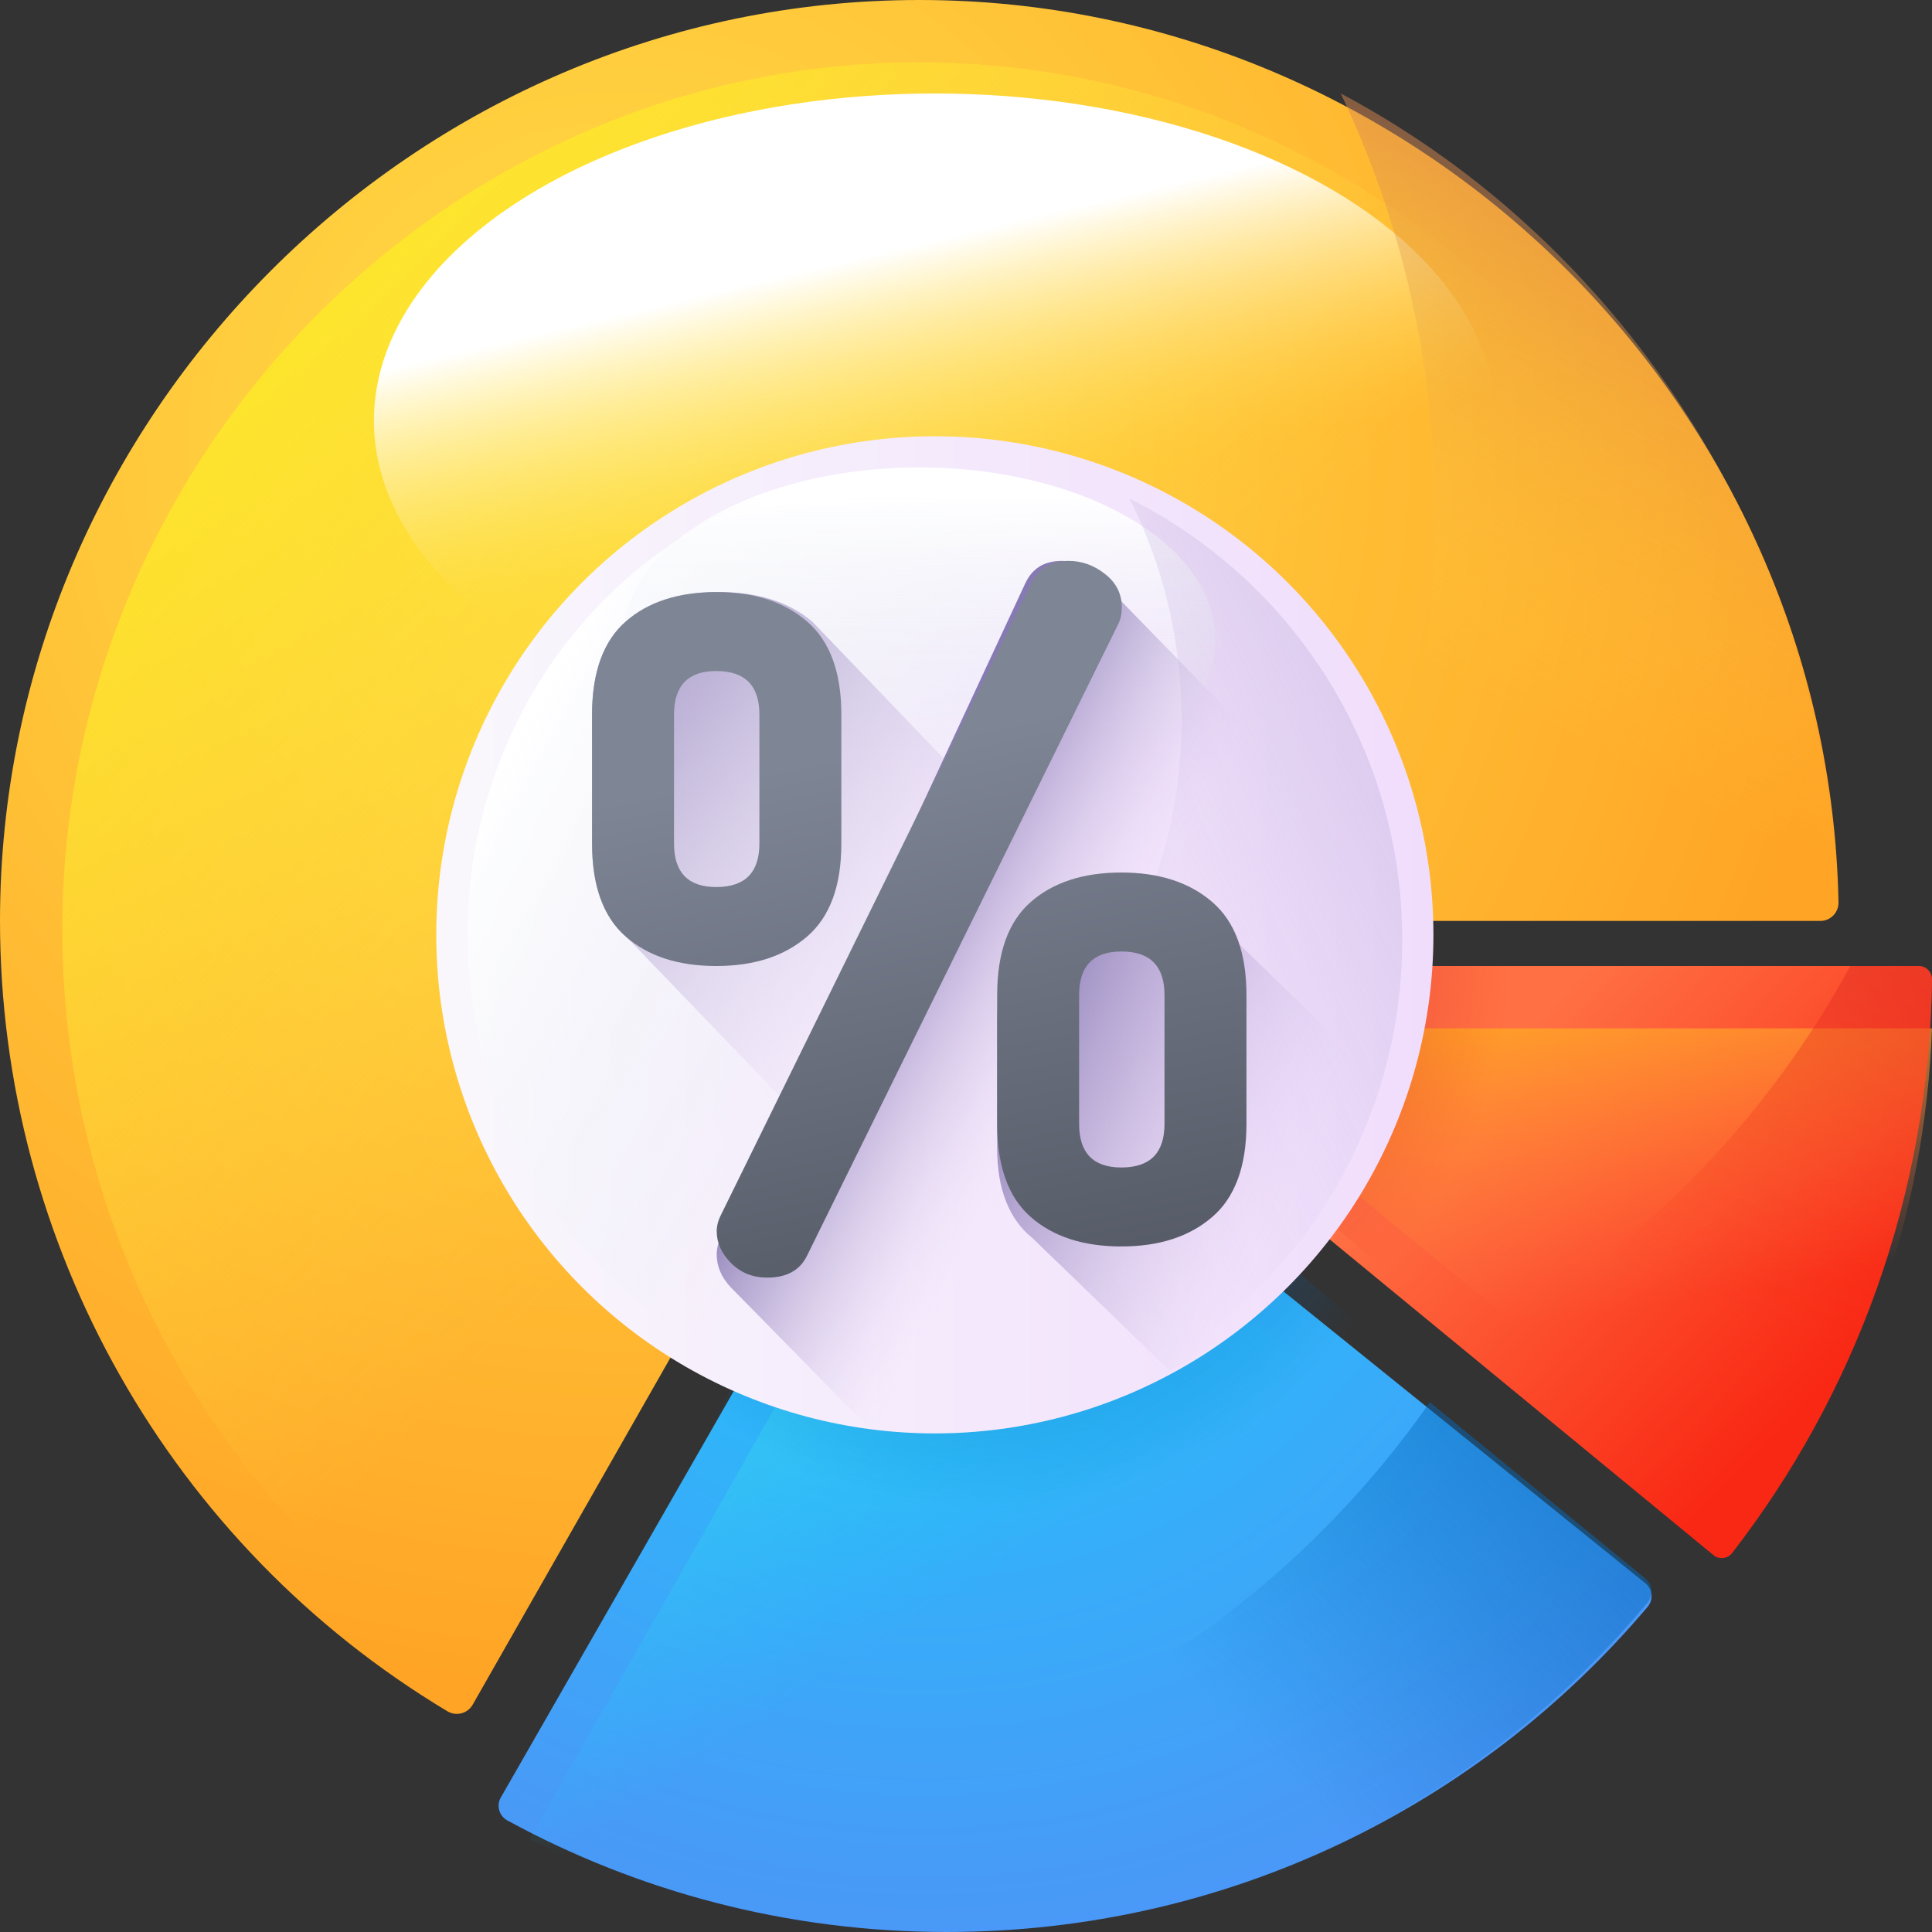<?xml version="1.0" encoding="UTF-8"?>
<svg width="62px" height="62px" viewBox="0 0 62 62" version="1.1" xmlns="http://www.w3.org/2000/svg" xmlns:xlink="http://www.w3.org/1999/xlink">
    <rect x="0" y="0" width="62" height="62" fill="#333333" stroke="none"/>
    <!-- Generator: sketchtool 58 (101010) - https://sketch.com -->
    <title>2CC85C1D-712B-40CE-85BA-1D027C695047@1.00x</title>
    <desc>Created with sketchtool.</desc>
    <defs>
        <radialGradient cx="33.297%" cy="26.006%" fx="33.297%" fy="26.006%" r="73.345%" gradientTransform="translate(0.333,0.26),scale(0.932,1),translate(-0.333,-0.26)" id="radialGradient-1">
            <stop stop-color="#FFDA45" offset="0%"></stop>
            <stop stop-color="#FFCE3E" offset="30.43%"></stop>
            <stop stop-color="#FFAE2B" offset="85.58%"></stop>
            <stop stop-color="#FFA425" offset="100%"></stop>
        </radialGradient>
        <linearGradient x1="49.899%" y1="53.131%" x2="3.676%" y2="8.911%" id="linearGradient-2">
            <stop stop-color="#FFDA45" stop-opacity="0" offset="0%"></stop>
            <stop stop-color="#FCEE21" offset="100%"></stop>
        </linearGradient>
        <linearGradient x1="55.45%" y1="63.514%" x2="40.466%" y2="26.358%" id="linearGradient-3">
            <stop stop-color="#FFDA45" stop-opacity="0" offset="0%"></stop>
            <stop stop-color="#FFFFFF" offset="100%"></stop>
        </linearGradient>
        <linearGradient x1="42.294%" y1="75.36%" x2="76.654%" y2="-37.304%" id="linearGradient-4">
            <stop stop-color="#FFDA45" stop-opacity="0" offset="0%"></stop>
            <stop stop-color="#B53759" offset="100%"></stop>
        </linearGradient>
        <linearGradient x1="45.417%" y1="26.791%" x2="95.729%" y2="58.856%" id="linearGradient-5">
            <stop stop-color="#FF7044" offset="0%"></stop>
            <stop stop-color="#F92814" offset="100%"></stop>
        </linearGradient>
        <linearGradient x1="57.393%" y1="56.963%" x2="41.114%" y2="-5.508%" id="linearGradient-6">
            <stop stop-color="#FF7044" stop-opacity="0" offset="0%"></stop>
            <stop stop-color="#FFA425" offset="100%"></stop>
        </linearGradient>
        <linearGradient x1="48.331%" y1="56.549%" x2="103.917%" y2="-77.165%" id="linearGradient-7">
            <stop stop-color="#F92814" stop-opacity="0" offset="0%"></stop>
            <stop stop-color="#C1272D" offset="100%"></stop>
        </linearGradient>
        <radialGradient cx="0.204%" cy="-3.061%" fx="0.204%" fy="-3.061%" r="111.539%" gradientTransform="translate(0.002,-0.031),scale(0.684,1),translate(-0.002,0.031)" id="radialGradient-8">
            <stop stop-color="#C1272D" offset="0%"></stop>
            <stop stop-color="#C3272C" stop-opacity="0.495" offset="50.53%"></stop>
            <stop stop-color="#CA2729" stop-opacity="0.313" offset="68.73%"></stop>
            <stop stop-color="#D52724" stop-opacity="0.183" offset="81.7%"></stop>
            <stop stop-color="#E6281C" stop-opacity="0.079" offset="92.11%"></stop>
            <stop stop-color="#F92814" stop-opacity="0" offset="100%"></stop>
        </radialGradient>
        <radialGradient cx="36.815%" cy="-0.351%" fx="36.815%" fy="-0.351%" r="100.848%" gradientTransform="translate(0.368,-0.004),scale(0.784,1),translate(-0.368,0.004)" id="radialGradient-9">
            <stop stop-color="#18CFFC" offset="0%"></stop>
            <stop stop-color="#4A98F7" offset="100%"></stop>
        </radialGradient>
        <linearGradient x1="43.065%" y1="57.243%" x2="2.075%" y2="8.895%" id="linearGradient-10">
            <stop stop-color="#18CFFC" stop-opacity="0" offset="0%"></stop>
            <stop stop-color="#65E1DC" offset="100%"></stop>
        </linearGradient>
        <linearGradient x1="57.451%" y1="47.846%" x2="136.788%" y2="10.855%" id="linearGradient-11">
            <stop stop-color="#0469BC" stop-opacity="0" offset="0%"></stop>
            <stop stop-color="#0469BC" offset="100%"></stop>
        </linearGradient>
        <radialGradient cx="43.022%" cy="7.867%" fx="43.022%" fy="7.867%" r="70.375%" gradientTransform="translate(0.43,0.079),scale(0.778,1),translate(-0.43,-0.079)" id="radialGradient-12">
            <stop stop-color="#0469BC" offset="0%"></stop>
            <stop stop-color="#0469BC" stop-opacity="0.147" offset="85.32%"></stop>
            <stop stop-color="#0469BC" stop-opacity="0" offset="100%"></stop>
        </radialGradient>
        <linearGradient x1="5.48042619e-15%" y1="50%" x2="100%" y2="50%" id="linearGradient-13">
            <stop stop-color="#F9F7FC" offset="0%"></stop>
            <stop stop-color="#F0DDFC" offset="100%"></stop>
        </linearGradient>
        <linearGradient x1="50.89%" y1="50.516%" x2="7.079%" y2="25.131%" id="linearGradient-14">
            <stop stop-color="#E9EDF5" stop-opacity="0" offset="0%"></stop>
            <stop stop-color="#FFFFFF" offset="100%"></stop>
        </linearGradient>
        <linearGradient x1="50%" y1="86.573%" x2="50%" y2="7.419%" id="linearGradient-15">
            <stop stop-color="#E9EDF5" stop-opacity="0" offset="0%"></stop>
            <stop stop-color="#FFFFFF" offset="100%"></stop>
        </linearGradient>
        <linearGradient x1="53.137%" y1="55.992%" x2="176.946%" y2="-5.401%" id="linearGradient-16">
            <stop stop-color="#F0DDFC" stop-opacity="0" offset="0%"></stop>
            <stop stop-color="#C8B7E0" stop-opacity="0.289" offset="28.89%"></stop>
            <stop stop-color="#A595C8" stop-opacity="0.592" offset="59.15%"></stop>
            <stop stop-color="#8F81B8" stop-opacity="0.84" offset="83.95%"></stop>
            <stop stop-color="#8779B3" offset="100%"></stop>
        </linearGradient>
        <linearGradient x1="47.827%" y1="52.177%" x2="-13.874%" y2="0.43%" id="linearGradient-17">
            <stop stop-color="#F0DDFC" stop-opacity="0" offset="0%"></stop>
            <stop stop-color="#C8B7E0" stop-opacity="0.289" offset="28.89%"></stop>
            <stop stop-color="#A595C8" stop-opacity="0.592" offset="59.15%"></stop>
            <stop stop-color="#8F81B8" stop-opacity="0.84" offset="83.95%"></stop>
            <stop stop-color="#8779B3" offset="100%"></stop>
        </linearGradient>
        <linearGradient x1="52.689%" y1="57.09%" x2="22.847%" y2="36.464%" id="linearGradient-18">
            <stop stop-color="#F0DDFC" stop-opacity="0" offset="0%"></stop>
            <stop stop-color="#C8B7E0" stop-opacity="0.289" offset="28.89%"></stop>
            <stop stop-color="#A595C8" stop-opacity="0.592" offset="59.15%"></stop>
            <stop stop-color="#8F81B8" stop-opacity="0.84" offset="83.95%"></stop>
            <stop stop-color="#8779B3" offset="100%"></stop>
        </linearGradient>
        <linearGradient x1="74.298%" y1="65.299%" x2="-3.307%" y2="25.277%" id="linearGradient-19">
            <stop stop-color="#F0DDFC" stop-opacity="0" offset="0%"></stop>
            <stop stop-color="#C8B7E0" stop-opacity="0.289" offset="28.89%"></stop>
            <stop stop-color="#A595C8" stop-opacity="0.592" offset="59.15%"></stop>
            <stop stop-color="#8F81B8" stop-opacity="0.84" offset="83.95%"></stop>
            <stop stop-color="#8779B3" offset="100%"></stop>
        </linearGradient>
        <linearGradient x1="50.004%" y1="50.075%" x2="70.695%" y2="203.765%" id="linearGradient-20">
            <stop stop-color="#7E8595" offset="0%"></stop>
            <stop stop-color="#555A66" offset="100%"></stop>
        </linearGradient>
        <linearGradient x1="46.936%" y1="25.394%" x2="56.588%" y2="102.804%" id="linearGradient-21">
            <stop stop-color="#7E8595" offset="0%"></stop>
            <stop stop-color="#555A66" offset="100%"></stop>
        </linearGradient>
        <linearGradient x1="36.914%" y1="-47.155%" x2="57.605%" y2="106.539%" id="linearGradient-22">
            <stop stop-color="#7E8595" offset="0%"></stop>
            <stop stop-color="#555A66" offset="100%"></stop>
        </linearGradient>
    </defs>
    <g id="Page-1" stroke="none" stroke-width="1" fill="none" fill-rule="evenodd">
        <g id="Home" transform="translate(-424, -2290)" fill-rule="nonzero">
            <g id="Group-4-Copy-4" transform="translate(280, 2235)">
                <g id="maths" transform="translate(144, 55)">
                    <path d="M29.503,29.554 L15.168,54.706 C15.005,54.992 14.639,55.085 14.357,54.916 C5.475,49.593 0,39.949 0,29.554 C0,13.341 13.318,0 29.503,0 C45.488,0 58.676,13.013 59,28.954 C59.007,29.282 58.744,29.554 58.416,29.554 L29.503,29.554 Z" id="Path" fill="url(#radialGradient-1)"></path>
                    <path d="M29.5,29.826 L15.861,54 C7.271,49.061 2,39.824 2,29.826 C2,14.561 14.414,2 29.5,2 C44.586,2 57,14.561 57,29.826 L29.5,29.826 Z" id="Path" fill="url(#linearGradient-2)"></path>
                    <ellipse id="Oval" fill="url(#linearGradient-3)" cx="30" cy="13.5" rx="18" ry="10.5"></ellipse>
                    <path d="M43.026,3 C44.961,7.057 46.052,11.631 46.052,16.472 C46.052,21.335 44.952,25.929 43,30 L59,30 C59,29.764 58.997,29.529 58.991,29.294 C58.99,29.242 58.989,29.191 58.987,29.14 C58.677,17.768 52.235,7.884 43.026,3 L43.026,3 Z" id="Path" fill="url(#linearGradient-4)"></path>
                    <path d="M55.587,49.836 C59.522,44.758 61.904,38.379 62,31.438 C62.003,31.197 61.809,31 61.572,31 L33.547,31 C33.033,31 32.804,31.656 33.203,31.985 L54.984,49.903 C55.168,50.055 55.44,50.026 55.587,49.836 L55.587,49.836 Z" id="Path" fill="url(#linearGradient-5)"></path>
                    <path d="M62,33 L38.529,33 C38.031,33 37.81,33.633 38.197,33.949 L56.578,49 C59.802,44.463 61.78,38.959 62,33 L62,33 Z" id="Path" fill="url(#linearGradient-6)"></path>
                    <path d="M61.574,31 L59.378,31 C58.261,33.051 56.893,35.002 55.271,36.807 C52.833,39.519 50.026,41.676 47,43.274 L55.018,49.903 C55.202,50.055 55.473,50.026 55.619,49.836 C59.534,44.758 61.904,38.38 62,31.438 C62.004,31.197 61.81,31 61.574,31 Z" id="Path" fill="url(#linearGradient-7)"></path>
                    <path d="M53,31 C52.656,35.88 50.941,40.356 48.258,44 L34.196,31.987 C33.811,31.658 34.031,31 34.526,31 L53,31 Z" id="Path" fill="url(#radialGradient-8)"></path>
                    <path d="M30.066,33.269 L16.07,57.686 C15.921,57.946 16.018,58.276 16.282,58.42 C20.467,60.702 25.27,62 30.378,62 C39.405,62 47.48,57.946 52.872,51.568 C53.066,51.339 53.037,50.997 52.802,50.808 L30.867,33.119 C30.611,32.912 30.23,32.983 30.066,33.269 L30.066,33.269 Z" id="Path" fill="url(#radialGradient-9)"></path>
                    <path d="M29.888,62 C38.693,62 46.596,58.12 52,51.97 L31.294,35.12 C31.037,34.911 30.655,34.983 30.49,35.272 L17,59.023 C20.894,60.928 25.266,62 29.888,62 Z" id="Path" fill="url(#linearGradient-10)"></path>
                    <path d="M52.803,50.655 L45.884,45 C40.387,52.867 31.315,58.005 21.053,58.005 C19.362,58.005 17.704,57.864 16.088,57.595 L16.07,57.627 C15.921,57.891 16.018,58.225 16.282,58.371 C20.467,60.684 25.27,62 30.378,62 C39.405,62 47.48,57.891 52.872,51.426 C53.066,51.193 53.036,50.846 52.803,50.655 Z" id="Path" fill="url(#linearGradient-11)"></path>
                    <path d="M47,45.248 C42.777,50.009 36.672,53 29.885,53 C26.347,53 22.996,52.188 20,50.736 L30.325,32.272 C30.488,31.983 30.865,31.911 31.119,32.121 L47,45.248 Z" id="Path" fill="url(#radialGradient-12)"></path>
                    <circle id="Oval" fill="url(#linearGradient-13)" cx="30" cy="30" r="16"></circle>
                    <ellipse id="Oval" fill="url(#linearGradient-14)" cx="29.5" cy="30" rx="14.5" ry="15"></ellipse>
                    <ellipse id="Oval" fill="url(#linearGradient-15)" cx="29.5" cy="20.5" rx="9.5" ry="5.5"></ellipse>
                    <path d="M36.249,16 C37.317,18.132 37.919,20.537 37.919,23.083 C37.919,31.829 30.829,38.918 22.084,38.918 C19.537,38.918 17.132,38.316 15,37.248 C17.6,42.437 22.966,46 29.165,46 C37.91,46 45,38.91 45,30.165 C45,23.966 41.437,18.6 36.249,16 Z" id="Path" fill="url(#linearGradient-16)"></path>
                    <path d="M43,37.573 C41.151,41.028 38.116,43.7 34.468,45 L25.22,35.385 C22.342,32.392 20.113,30.076 20.101,30.064 C19.367,29.433 19,28.437 19,27.076 L19,22.936 C19,21.577 19.367,20.58 20.101,19.948 C20.836,19.316 21.829,19 23.079,19 C24.321,19 25.315,19.316 26.065,19.948 L30.294,24.35 L43,37.573 Z" id="Path" fill="url(#linearGradient-17)"></path>
                    <path d="M45,29.897 C45,32.737 44.284,35.407 43.027,37.723 C41.159,41.169 38.095,43.835 34.412,45.132 C32.817,45.696 31.107,46 29.326,46 C28.879,46 28.437,45.981 28.001,45.942 L23.453,41.313 C23.15,40.993 23,40.639 23,40.251 C23,40.077 23.046,39.893 23.138,39.699 L25.075,35.539 L30.198,24.531 L32.899,18.727 C33.121,18.243 33.51,18 34.068,18 C34.482,18 34.865,18.145 35.215,18.437 C35.371,18.567 35.491,18.715 35.578,18.876 L44.941,28.497 C44.98,28.959 45,29.425 45,29.897 L45,29.897 Z" id="Path" fill="url(#linearGradient-18)"></path>
                    <path d="M39.376,29.921 C38.594,29.307 37.555,29 36.26,29 C34.953,29 33.917,29.307 33.15,29.921 C32.383,30.534 32,31.502 32,32.824 L32,36.845 C32,38.167 32.383,39.135 33.15,39.748 C33.163,39.759 35.015,41.55 37.548,44 C40.179,42.579 42.359,40.471 43.825,37.923 C44.292,37.113 44.686,36.258 45,35.367 L39.376,29.921 Z" id="Path" fill="url(#linearGradient-19)"></path>
                    <path d="M27,27.068 L27,22.932 C27,21.573 26.634,20.578 25.903,19.947 C25.171,19.316 24.199,19 22.986,19 C21.764,19 20.794,19.316 20.076,19.947 C19.359,20.578 19,21.573 19,22.932 L19,27.068 C19,28.427 19.359,29.423 20.076,30.053 C20.794,30.685 21.764,31 22.986,31 C24.199,31 25.171,30.685 25.903,30.053 C26.634,29.423 27,28.427 27,27.068 L27,27.068 Z M24.37,27.068 C24.37,28 23.908,28.466 22.986,28.466 C22.082,28.466 21.63,28 21.63,27.068 L21.63,22.932 C21.63,22 22.082,21.534 22.986,21.534 C23.908,21.534 24.37,22 24.37,22.932 L24.37,27.068 Z" id="Shape" fill="url(#linearGradient-20)"></path>
                    <path d="M36,19.49 C36,19.059 35.822,18.703 35.465,18.422 C35.108,18.14 34.718,18 34.294,18 C33.726,18 33.329,18.235 33.102,18.703 L23.142,38.976 C23.047,39.163 23,39.341 23,39.51 C23,39.885 23.154,40.227 23.463,40.536 C23.772,40.845 24.158,41 24.621,41 C25.245,41 25.67,40.765 25.898,40.297 L35.887,20.024 C35.962,19.875 36,19.697 36,19.49 L36,19.49 Z" id="Path" fill="url(#linearGradient-21)"></path>
                    <path d="M38.903,28.947 C38.171,28.316 37.199,28 35.986,28 C34.764,28 33.794,28.316 33.076,28.947 C32.359,29.578 32,30.573 32,31.932 L32,36.068 C32,37.427 32.359,38.423 33.076,39.053 C33.794,39.685 34.764,40 35.986,40 C37.199,40 38.171,39.685 38.903,39.053 C39.634,38.423 40,37.427 40,36.068 L40,31.932 C40,30.573 39.634,29.578 38.903,28.947 Z M37.37,36.068 C37.37,37 36.908,37.466 35.986,37.466 C35.082,37.466 34.63,37 34.63,36.068 L34.63,31.932 C34.63,31 35.082,30.534 35.986,30.534 C36.908,30.534 37.37,31 37.37,31.932 L37.37,36.068 Z" id="Shape" fill="url(#linearGradient-22)"></path>
                </g>
            </g>
        </g>
    </g>
</svg>